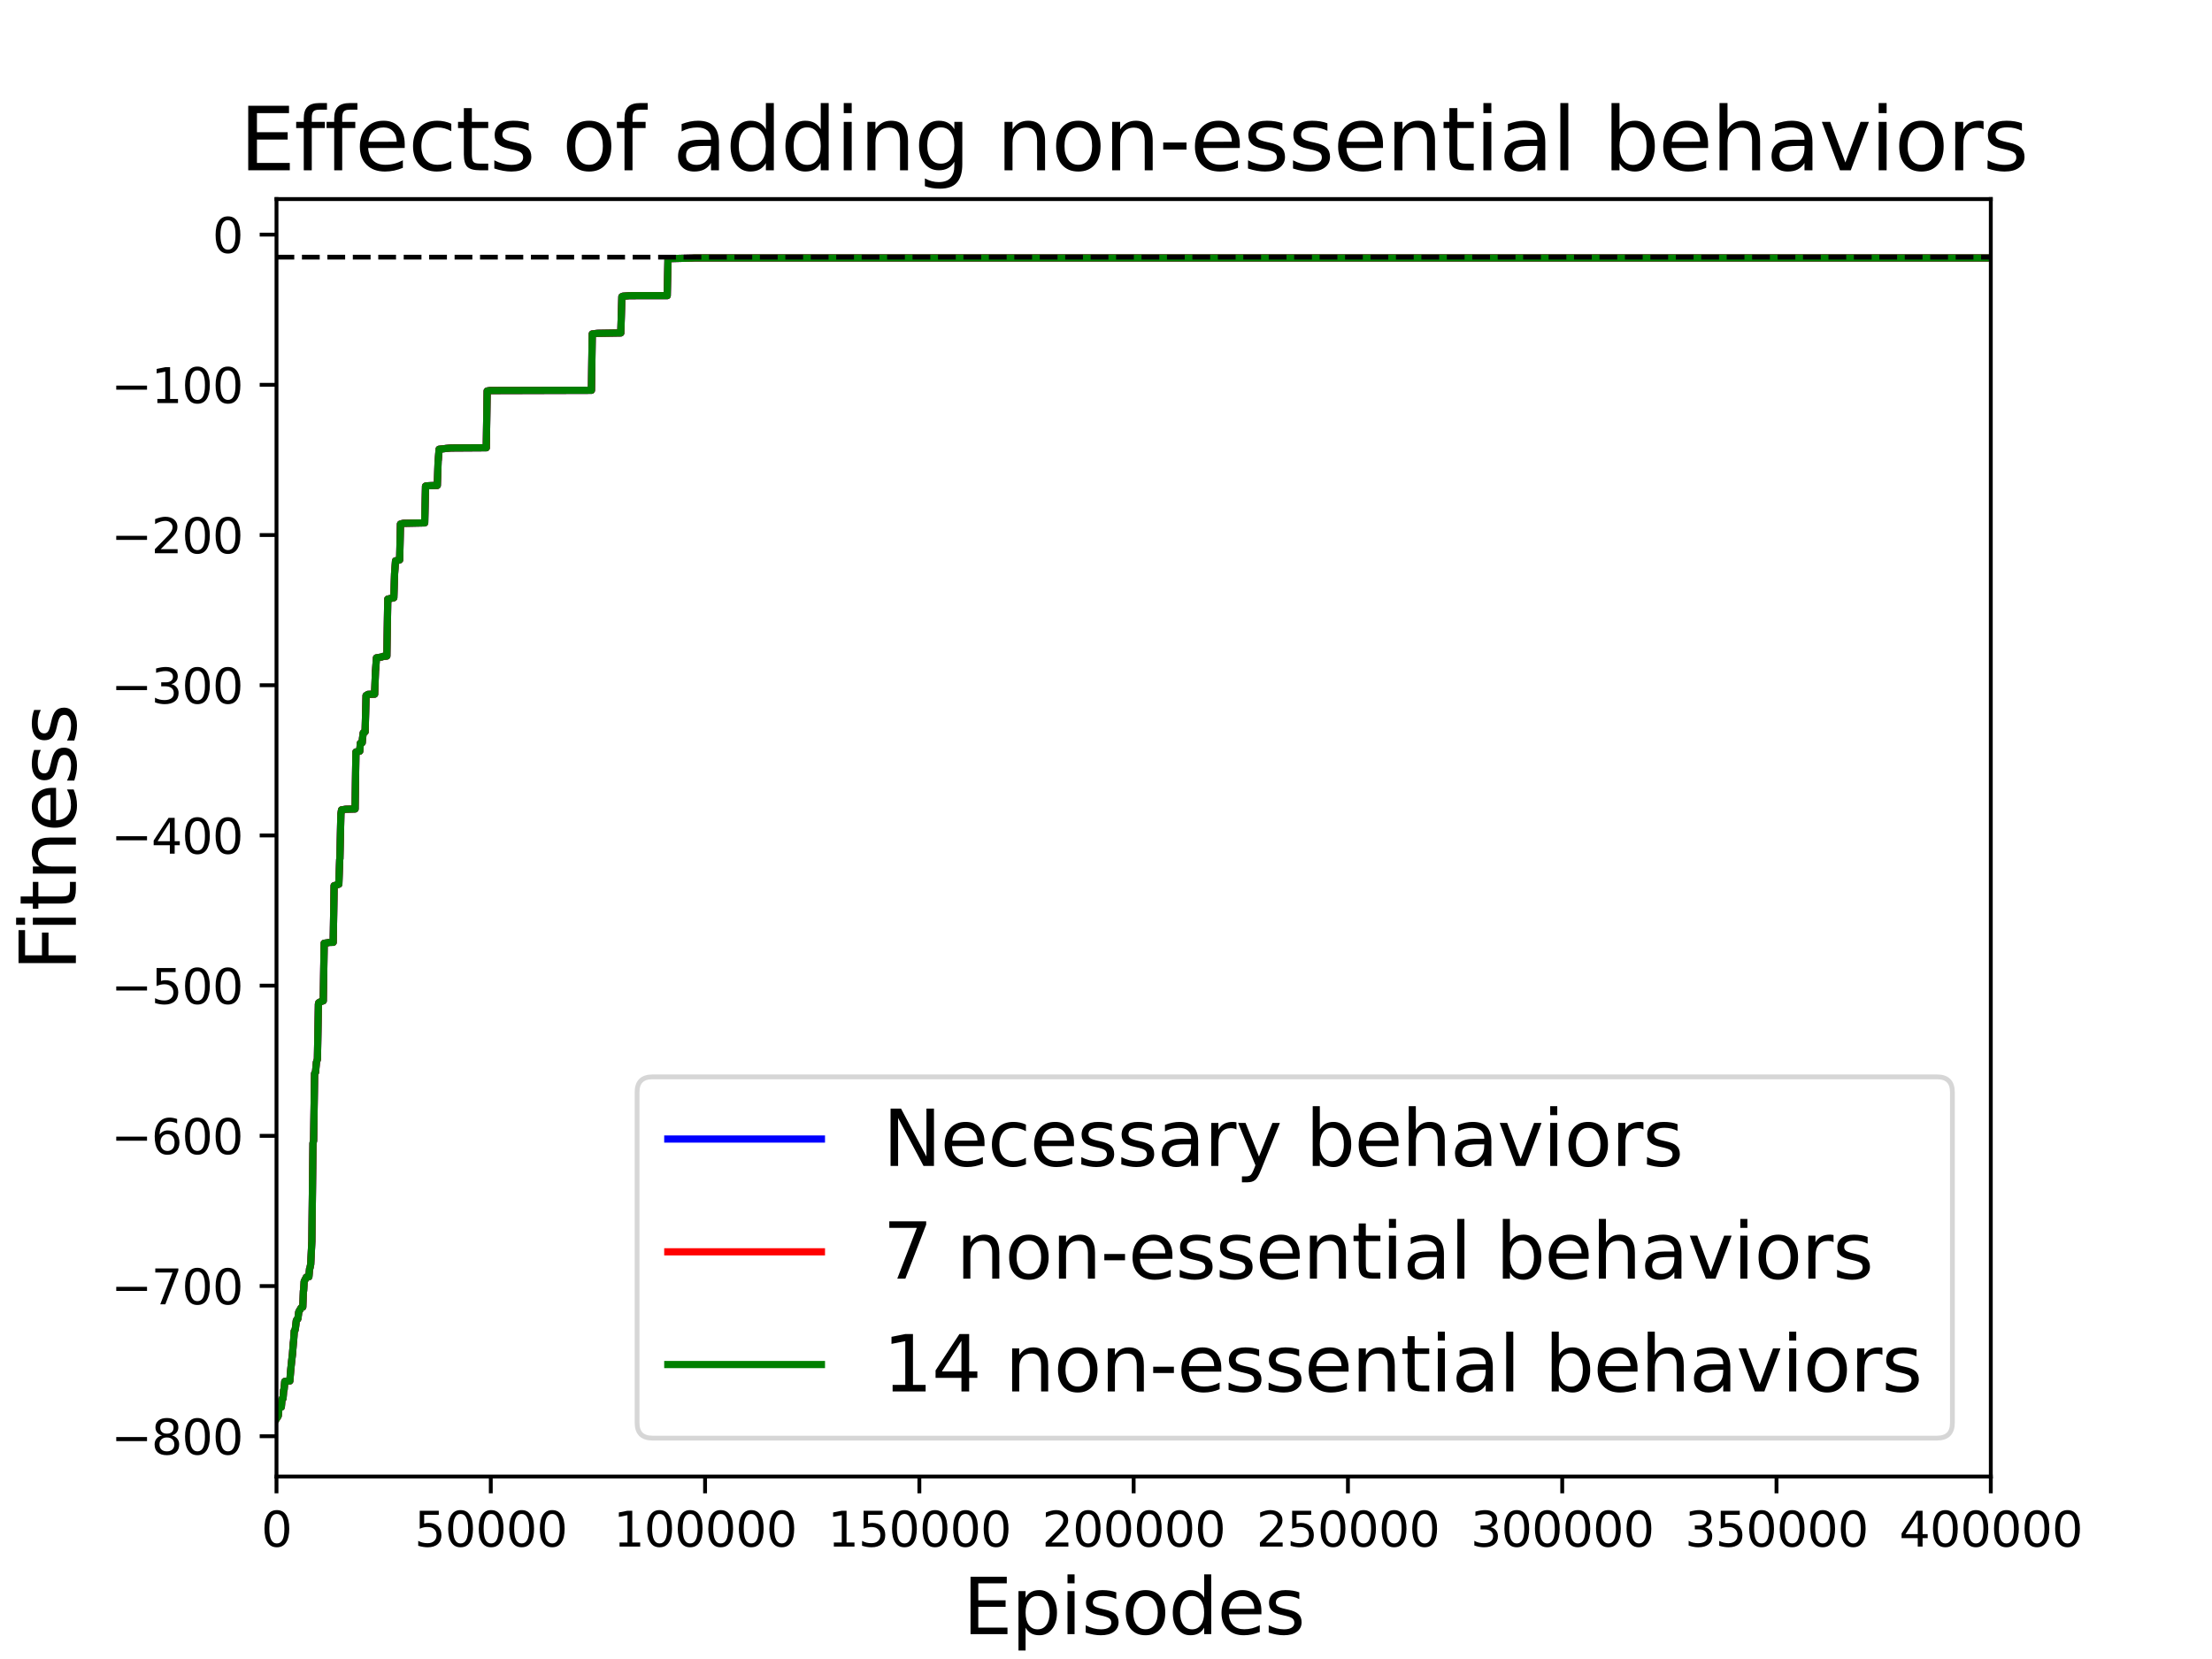 <?xml version="1.0" encoding="utf-8" standalone="no"?>
<!DOCTYPE svg PUBLIC "-//W3C//DTD SVG 1.1//EN"
  "http://www.w3.org/Graphics/SVG/1.1/DTD/svg11.dtd">
<svg xmlns:xlink="http://www.w3.org/1999/xlink" width="460.8pt" height="345.6pt" viewBox="0 0 460.8 345.6" xmlns="http://www.w3.org/2000/svg" version="1.1">
 <defs>
  <style type="text/css">*{stroke-linejoin: round; stroke-linecap: butt}</style>
 </defs>
 <g id="figure_1">
  <g id="patch_1">
   <path d="M 0 345.6 
L 460.8 345.6 
L 460.8 0 
L 0 0 
z
" style="fill: #ffffff"/>
  </g>
  <g id="axes_1">
   <g id="patch_2">
    <path d="M 57.6 307.584 
L 414.72 307.584 
L 414.72 41.472 
L 57.6 41.472 
z
" style="fill: #ffffff"/>
   </g>
   <g id="matplotlib.axis_1">
    <g id="xtick_1">
     <g id="line2d_1">
      <defs>
       <path id="m45c227c360" d="M 0 0 
L 0 3.5 
" style="stroke: #000000; stroke-width: 0.8"/>
      </defs>
      <g>
       <use xlink:href="#m45c227c360" x="57.6" y="307.584" style="stroke: #000000; stroke-width: 0.8"/>
      </g>
     </g>
     <g id="text_1">
      <!-- 0 -->
      <g transform="translate(54.419 322.182) scale(0.1 -0.1)">
       <defs>
        <path id="DejaVuSans-30" d="M 2034 4250 
Q 1547 4250 1301 3770 
Q 1056 3291 1056 2328 
Q 1056 1369 1301 889 
Q 1547 409 2034 409 
Q 2525 409 2770 889 
Q 3016 1369 3016 2328 
Q 3016 3291 2770 3770 
Q 2525 4250 2034 4250 
z
M 2034 4750 
Q 2819 4750 3233 4129 
Q 3647 3509 3647 2328 
Q 3647 1150 3233 529 
Q 2819 -91 2034 -91 
Q 1250 -91 836 529 
Q 422 1150 422 2328 
Q 422 3509 836 4129 
Q 1250 4750 2034 4750 
z
" transform="scale(0.016)"/>
       </defs>
       <use xlink:href="#DejaVuSans-30"/>
      </g>
     </g>
    </g>
    <g id="xtick_2">
     <g id="line2d_2">
      <g>
       <use xlink:href="#m45c227c360" x="102.24" y="307.584" style="stroke: #000000; stroke-width: 0.8"/>
      </g>
     </g>
     <g id="text_2">
      <!-- 50000 -->
      <g transform="translate(86.334 322.182) scale(0.1 -0.1)">
       <defs>
        <path id="DejaVuSans-35" d="M 691 4666 
L 3169 4666 
L 3169 4134 
L 1269 4134 
L 1269 2991 
Q 1406 3038 1543 3061 
Q 1681 3084 1819 3084 
Q 2600 3084 3056 2656 
Q 3513 2228 3513 1497 
Q 3513 744 3044 326 
Q 2575 -91 1722 -91 
Q 1428 -91 1123 -41 
Q 819 9 494 109 
L 494 744 
Q 775 591 1075 516 
Q 1375 441 1709 441 
Q 2250 441 2565 725 
Q 2881 1009 2881 1497 
Q 2881 1984 2565 2268 
Q 2250 2553 1709 2553 
Q 1456 2553 1204 2497 
Q 953 2441 691 2322 
L 691 4666 
z
" transform="scale(0.016)"/>
       </defs>
       <use xlink:href="#DejaVuSans-35"/>
       <use xlink:href="#DejaVuSans-30" x="63.623"/>
       <use xlink:href="#DejaVuSans-30" x="127.246"/>
       <use xlink:href="#DejaVuSans-30" x="190.869"/>
       <use xlink:href="#DejaVuSans-30" x="254.492"/>
      </g>
     </g>
    </g>
    <g id="xtick_3">
     <g id="line2d_3">
      <g>
       <use xlink:href="#m45c227c360" x="146.88" y="307.584" style="stroke: #000000; stroke-width: 0.8"/>
      </g>
     </g>
     <g id="text_3">
      <!-- 100000 -->
      <g transform="translate(127.793 322.182) scale(0.1 -0.1)">
       <defs>
        <path id="DejaVuSans-31" d="M 794 531 
L 1825 531 
L 1825 4091 
L 703 3866 
L 703 4441 
L 1819 4666 
L 2450 4666 
L 2450 531 
L 3481 531 
L 3481 0 
L 794 0 
L 794 531 
z
" transform="scale(0.016)"/>
       </defs>
       <use xlink:href="#DejaVuSans-31"/>
       <use xlink:href="#DejaVuSans-30" x="63.623"/>
       <use xlink:href="#DejaVuSans-30" x="127.246"/>
       <use xlink:href="#DejaVuSans-30" x="190.869"/>
       <use xlink:href="#DejaVuSans-30" x="254.492"/>
       <use xlink:href="#DejaVuSans-30" x="318.115"/>
      </g>
     </g>
    </g>
    <g id="xtick_4">
     <g id="line2d_4">
      <g>
       <use xlink:href="#m45c227c360" x="191.52" y="307.584" style="stroke: #000000; stroke-width: 0.8"/>
      </g>
     </g>
     <g id="text_4">
      <!-- 150000 -->
      <g transform="translate(172.433 322.182) scale(0.1 -0.1)">
       <use xlink:href="#DejaVuSans-31"/>
       <use xlink:href="#DejaVuSans-35" x="63.623"/>
       <use xlink:href="#DejaVuSans-30" x="127.246"/>
       <use xlink:href="#DejaVuSans-30" x="190.869"/>
       <use xlink:href="#DejaVuSans-30" x="254.492"/>
       <use xlink:href="#DejaVuSans-30" x="318.115"/>
      </g>
     </g>
    </g>
    <g id="xtick_5">
     <g id="line2d_5">
      <g>
       <use xlink:href="#m45c227c360" x="236.16" y="307.584" style="stroke: #000000; stroke-width: 0.8"/>
      </g>
     </g>
     <g id="text_5">
      <!-- 200000 -->
      <g transform="translate(217.072 322.182) scale(0.1 -0.1)">
       <defs>
        <path id="DejaVuSans-32" d="M 1228 531 
L 3431 531 
L 3431 0 
L 469 0 
L 469 531 
Q 828 903 1448 1529 
Q 2069 2156 2228 2338 
Q 2531 2678 2651 2914 
Q 2772 3150 2772 3378 
Q 2772 3750 2511 3984 
Q 2250 4219 1831 4219 
Q 1534 4219 1204 4116 
Q 875 4013 500 3803 
L 500 4441 
Q 881 4594 1212 4672 
Q 1544 4750 1819 4750 
Q 2544 4750 2975 4387 
Q 3406 4025 3406 3419 
Q 3406 3131 3298 2873 
Q 3191 2616 2906 2266 
Q 2828 2175 2409 1742 
Q 1991 1309 1228 531 
z
" transform="scale(0.016)"/>
       </defs>
       <use xlink:href="#DejaVuSans-32"/>
       <use xlink:href="#DejaVuSans-30" x="63.623"/>
       <use xlink:href="#DejaVuSans-30" x="127.246"/>
       <use xlink:href="#DejaVuSans-30" x="190.869"/>
       <use xlink:href="#DejaVuSans-30" x="254.492"/>
       <use xlink:href="#DejaVuSans-30" x="318.115"/>
      </g>
     </g>
    </g>
    <g id="xtick_6">
     <g id="line2d_6">
      <g>
       <use xlink:href="#m45c227c360" x="280.8" y="307.584" style="stroke: #000000; stroke-width: 0.8"/>
      </g>
     </g>
     <g id="text_6">
      <!-- 250000 -->
      <g transform="translate(261.712 322.182) scale(0.1 -0.1)">
       <use xlink:href="#DejaVuSans-32"/>
       <use xlink:href="#DejaVuSans-35" x="63.623"/>
       <use xlink:href="#DejaVuSans-30" x="127.246"/>
       <use xlink:href="#DejaVuSans-30" x="190.869"/>
       <use xlink:href="#DejaVuSans-30" x="254.492"/>
       <use xlink:href="#DejaVuSans-30" x="318.115"/>
      </g>
     </g>
    </g>
    <g id="xtick_7">
     <g id="line2d_7">
      <g>
       <use xlink:href="#m45c227c360" x="325.44" y="307.584" style="stroke: #000000; stroke-width: 0.8"/>
      </g>
     </g>
     <g id="text_7">
      <!-- 300000 -->
      <g transform="translate(306.353 322.182) scale(0.1 -0.1)">
       <defs>
        <path id="DejaVuSans-33" d="M 2597 2516 
Q 3050 2419 3304 2112 
Q 3559 1806 3559 1356 
Q 3559 666 3084 287 
Q 2609 -91 1734 -91 
Q 1441 -91 1130 -33 
Q 819 25 488 141 
L 488 750 
Q 750 597 1062 519 
Q 1375 441 1716 441 
Q 2309 441 2620 675 
Q 2931 909 2931 1356 
Q 2931 1769 2642 2001 
Q 2353 2234 1838 2234 
L 1294 2234 
L 1294 2753 
L 1863 2753 
Q 2328 2753 2575 2939 
Q 2822 3125 2822 3475 
Q 2822 3834 2567 4026 
Q 2313 4219 1838 4219 
Q 1578 4219 1281 4162 
Q 984 4106 628 3988 
L 628 4550 
Q 988 4650 1302 4700 
Q 1616 4750 1894 4750 
Q 2613 4750 3031 4423 
Q 3450 4097 3450 3541 
Q 3450 3153 3228 2886 
Q 3006 2619 2597 2516 
z
" transform="scale(0.016)"/>
       </defs>
       <use xlink:href="#DejaVuSans-33"/>
       <use xlink:href="#DejaVuSans-30" x="63.623"/>
       <use xlink:href="#DejaVuSans-30" x="127.246"/>
       <use xlink:href="#DejaVuSans-30" x="190.869"/>
       <use xlink:href="#DejaVuSans-30" x="254.492"/>
       <use xlink:href="#DejaVuSans-30" x="318.115"/>
      </g>
     </g>
    </g>
    <g id="xtick_8">
     <g id="line2d_8">
      <g>
       <use xlink:href="#m45c227c360" x="370.08" y="307.584" style="stroke: #000000; stroke-width: 0.8"/>
      </g>
     </g>
     <g id="text_8">
      <!-- 350000 -->
      <g transform="translate(350.993 322.182) scale(0.1 -0.1)">
       <use xlink:href="#DejaVuSans-33"/>
       <use xlink:href="#DejaVuSans-35" x="63.623"/>
       <use xlink:href="#DejaVuSans-30" x="127.246"/>
       <use xlink:href="#DejaVuSans-30" x="190.869"/>
       <use xlink:href="#DejaVuSans-30" x="254.492"/>
       <use xlink:href="#DejaVuSans-30" x="318.115"/>
      </g>
     </g>
    </g>
    <g id="xtick_9">
     <g id="line2d_9">
      <g>
       <use xlink:href="#m45c227c360" x="414.72" y="307.584" style="stroke: #000000; stroke-width: 0.8"/>
      </g>
     </g>
     <g id="text_9">
      <!-- 400000 -->
      <g transform="translate(395.632 322.182) scale(0.1 -0.1)">
       <defs>
        <path id="DejaVuSans-34" d="M 2419 4116 
L 825 1625 
L 2419 1625 
L 2419 4116 
z
M 2253 4666 
L 3047 4666 
L 3047 1625 
L 3713 1625 
L 3713 1100 
L 3047 1100 
L 3047 0 
L 2419 0 
L 2419 1100 
L 313 1100 
L 313 1709 
L 2253 4666 
z
" transform="scale(0.016)"/>
       </defs>
       <use xlink:href="#DejaVuSans-34"/>
       <use xlink:href="#DejaVuSans-30" x="63.623"/>
       <use xlink:href="#DejaVuSans-30" x="127.246"/>
       <use xlink:href="#DejaVuSans-30" x="190.869"/>
       <use xlink:href="#DejaVuSans-30" x="254.492"/>
       <use xlink:href="#DejaVuSans-30" x="318.115"/>
      </g>
     </g>
    </g>
    <g id="text_10">
     <!-- Episodes -->
     <g transform="translate(200.572 340.42) scale(0.16 -0.16)">
      <defs>
       <path id="DejaVuSans-45" d="M 628 4666 
L 3578 4666 
L 3578 4134 
L 1259 4134 
L 1259 2753 
L 3481 2753 
L 3481 2222 
L 1259 2222 
L 1259 531 
L 3634 531 
L 3634 0 
L 628 0 
L 628 4666 
z
" transform="scale(0.016)"/>
       <path id="DejaVuSans-70" d="M 1159 525 
L 1159 -1331 
L 581 -1331 
L 581 3500 
L 1159 3500 
L 1159 2969 
Q 1341 3281 1617 3432 
Q 1894 3584 2278 3584 
Q 2916 3584 3314 3078 
Q 3713 2572 3713 1747 
Q 3713 922 3314 415 
Q 2916 -91 2278 -91 
Q 1894 -91 1617 61 
Q 1341 213 1159 525 
z
M 3116 1747 
Q 3116 2381 2855 2742 
Q 2594 3103 2138 3103 
Q 1681 3103 1420 2742 
Q 1159 2381 1159 1747 
Q 1159 1113 1420 752 
Q 1681 391 2138 391 
Q 2594 391 2855 752 
Q 3116 1113 3116 1747 
z
" transform="scale(0.016)"/>
       <path id="DejaVuSans-69" d="M 603 3500 
L 1178 3500 
L 1178 0 
L 603 0 
L 603 3500 
z
M 603 4863 
L 1178 4863 
L 1178 4134 
L 603 4134 
L 603 4863 
z
" transform="scale(0.016)"/>
       <path id="DejaVuSans-73" d="M 2834 3397 
L 2834 2853 
Q 2591 2978 2328 3040 
Q 2066 3103 1784 3103 
Q 1356 3103 1142 2972 
Q 928 2841 928 2578 
Q 928 2378 1081 2264 
Q 1234 2150 1697 2047 
L 1894 2003 
Q 2506 1872 2764 1633 
Q 3022 1394 3022 966 
Q 3022 478 2636 193 
Q 2250 -91 1575 -91 
Q 1294 -91 989 -36 
Q 684 19 347 128 
L 347 722 
Q 666 556 975 473 
Q 1284 391 1588 391 
Q 1994 391 2212 530 
Q 2431 669 2431 922 
Q 2431 1156 2273 1281 
Q 2116 1406 1581 1522 
L 1381 1569 
Q 847 1681 609 1914 
Q 372 2147 372 2553 
Q 372 3047 722 3315 
Q 1072 3584 1716 3584 
Q 2034 3584 2315 3537 
Q 2597 3491 2834 3397 
z
" transform="scale(0.016)"/>
       <path id="DejaVuSans-6f" d="M 1959 3097 
Q 1497 3097 1228 2736 
Q 959 2375 959 1747 
Q 959 1119 1226 758 
Q 1494 397 1959 397 
Q 2419 397 2687 759 
Q 2956 1122 2956 1747 
Q 2956 2369 2687 2733 
Q 2419 3097 1959 3097 
z
M 1959 3584 
Q 2709 3584 3137 3096 
Q 3566 2609 3566 1747 
Q 3566 888 3137 398 
Q 2709 -91 1959 -91 
Q 1206 -91 779 398 
Q 353 888 353 1747 
Q 353 2609 779 3096 
Q 1206 3584 1959 3584 
z
" transform="scale(0.016)"/>
       <path id="DejaVuSans-64" d="M 2906 2969 
L 2906 4863 
L 3481 4863 
L 3481 0 
L 2906 0 
L 2906 525 
Q 2725 213 2448 61 
Q 2172 -91 1784 -91 
Q 1150 -91 751 415 
Q 353 922 353 1747 
Q 353 2572 751 3078 
Q 1150 3584 1784 3584 
Q 2172 3584 2448 3432 
Q 2725 3281 2906 2969 
z
M 947 1747 
Q 947 1113 1208 752 
Q 1469 391 1925 391 
Q 2381 391 2643 752 
Q 2906 1113 2906 1747 
Q 2906 2381 2643 2742 
Q 2381 3103 1925 3103 
Q 1469 3103 1208 2742 
Q 947 2381 947 1747 
z
" transform="scale(0.016)"/>
       <path id="DejaVuSans-65" d="M 3597 1894 
L 3597 1613 
L 953 1613 
Q 991 1019 1311 708 
Q 1631 397 2203 397 
Q 2534 397 2845 478 
Q 3156 559 3463 722 
L 3463 178 
Q 3153 47 2828 -22 
Q 2503 -91 2169 -91 
Q 1331 -91 842 396 
Q 353 884 353 1716 
Q 353 2575 817 3079 
Q 1281 3584 2069 3584 
Q 2775 3584 3186 3129 
Q 3597 2675 3597 1894 
z
M 3022 2063 
Q 3016 2534 2758 2815 
Q 2500 3097 2075 3097 
Q 1594 3097 1305 2825 
Q 1016 2553 972 2059 
L 3022 2063 
z
" transform="scale(0.016)"/>
      </defs>
      <use xlink:href="#DejaVuSans-45"/>
      <use xlink:href="#DejaVuSans-70" x="63.184"/>
      <use xlink:href="#DejaVuSans-69" x="126.66"/>
      <use xlink:href="#DejaVuSans-73" x="154.443"/>
      <use xlink:href="#DejaVuSans-6f" x="206.543"/>
      <use xlink:href="#DejaVuSans-64" x="267.725"/>
      <use xlink:href="#DejaVuSans-65" x="331.201"/>
      <use xlink:href="#DejaVuSans-73" x="392.725"/>
     </g>
    </g>
   </g>
   <g id="matplotlib.axis_2">
    <g id="ytick_1">
     <g id="line2d_10">
      <defs>
       <path id="m38a35b5518" d="M 0 0 
L -3.5 0 
" style="stroke: #000000; stroke-width: 0.8"/>
      </defs>
      <g>
       <use xlink:href="#m38a35b5518" x="57.6" y="299.198" style="stroke: #000000; stroke-width: 0.8"/>
      </g>
     </g>
     <g id="text_11">
      <!-- −800 -->
      <g transform="translate(23.133 302.997) scale(0.1 -0.1)">
       <defs>
        <path id="DejaVuSans-2212" d="M 678 2272 
L 4684 2272 
L 4684 1741 
L 678 1741 
L 678 2272 
z
" transform="scale(0.016)"/>
        <path id="DejaVuSans-38" d="M 2034 2216 
Q 1584 2216 1326 1975 
Q 1069 1734 1069 1313 
Q 1069 891 1326 650 
Q 1584 409 2034 409 
Q 2484 409 2743 651 
Q 3003 894 3003 1313 
Q 3003 1734 2745 1975 
Q 2488 2216 2034 2216 
z
M 1403 2484 
Q 997 2584 770 2862 
Q 544 3141 544 3541 
Q 544 4100 942 4425 
Q 1341 4750 2034 4750 
Q 2731 4750 3128 4425 
Q 3525 4100 3525 3541 
Q 3525 3141 3298 2862 
Q 3072 2584 2669 2484 
Q 3125 2378 3379 2068 
Q 3634 1759 3634 1313 
Q 3634 634 3220 271 
Q 2806 -91 2034 -91 
Q 1263 -91 848 271 
Q 434 634 434 1313 
Q 434 1759 690 2068 
Q 947 2378 1403 2484 
z
M 1172 3481 
Q 1172 3119 1398 2916 
Q 1625 2713 2034 2713 
Q 2441 2713 2670 2916 
Q 2900 3119 2900 3481 
Q 2900 3844 2670 4047 
Q 2441 4250 2034 4250 
Q 1625 4250 1398 4047 
Q 1172 3844 1172 3481 
z
" transform="scale(0.016)"/>
       </defs>
       <use xlink:href="#DejaVuSans-2212"/>
       <use xlink:href="#DejaVuSans-38" x="83.789"/>
       <use xlink:href="#DejaVuSans-30" x="147.412"/>
       <use xlink:href="#DejaVuSans-30" x="211.035"/>
      </g>
     </g>
    </g>
    <g id="ytick_2">
     <g id="line2d_11">
      <g>
       <use xlink:href="#m38a35b5518" x="57.6" y="267.908" style="stroke: #000000; stroke-width: 0.8"/>
      </g>
     </g>
     <g id="text_12">
      <!-- −700 -->
      <g transform="translate(23.133 271.707) scale(0.1 -0.1)">
       <defs>
        <path id="DejaVuSans-37" d="M 525 4666 
L 3525 4666 
L 3525 4397 
L 1831 0 
L 1172 0 
L 2766 4134 
L 525 4134 
L 525 4666 
z
" transform="scale(0.016)"/>
       </defs>
       <use xlink:href="#DejaVuSans-2212"/>
       <use xlink:href="#DejaVuSans-37" x="83.789"/>
       <use xlink:href="#DejaVuSans-30" x="147.412"/>
       <use xlink:href="#DejaVuSans-30" x="211.035"/>
      </g>
     </g>
    </g>
    <g id="ytick_3">
     <g id="line2d_12">
      <g>
       <use xlink:href="#m38a35b5518" x="57.6" y="236.617" style="stroke: #000000; stroke-width: 0.8"/>
      </g>
     </g>
     <g id="text_13">
      <!-- −600 -->
      <g transform="translate(23.133 240.416) scale(0.1 -0.1)">
       <defs>
        <path id="DejaVuSans-36" d="M 2113 2584 
Q 1688 2584 1439 2293 
Q 1191 2003 1191 1497 
Q 1191 994 1439 701 
Q 1688 409 2113 409 
Q 2538 409 2786 701 
Q 3034 994 3034 1497 
Q 3034 2003 2786 2293 
Q 2538 2584 2113 2584 
z
M 3366 4563 
L 3366 3988 
Q 3128 4100 2886 4159 
Q 2644 4219 2406 4219 
Q 1781 4219 1451 3797 
Q 1122 3375 1075 2522 
Q 1259 2794 1537 2939 
Q 1816 3084 2150 3084 
Q 2853 3084 3261 2657 
Q 3669 2231 3669 1497 
Q 3669 778 3244 343 
Q 2819 -91 2113 -91 
Q 1303 -91 875 529 
Q 447 1150 447 2328 
Q 447 3434 972 4092 
Q 1497 4750 2381 4750 
Q 2619 4750 2861 4703 
Q 3103 4656 3366 4563 
z
" transform="scale(0.016)"/>
       </defs>
       <use xlink:href="#DejaVuSans-2212"/>
       <use xlink:href="#DejaVuSans-36" x="83.789"/>
       <use xlink:href="#DejaVuSans-30" x="147.412"/>
       <use xlink:href="#DejaVuSans-30" x="211.035"/>
      </g>
     </g>
    </g>
    <g id="ytick_4">
     <g id="line2d_13">
      <g>
       <use xlink:href="#m38a35b5518" x="57.6" y="205.327" style="stroke: #000000; stroke-width: 0.8"/>
      </g>
     </g>
     <g id="text_14">
      <!-- −500 -->
      <g transform="translate(23.133 209.126) scale(0.1 -0.1)">
       <use xlink:href="#DejaVuSans-2212"/>
       <use xlink:href="#DejaVuSans-35" x="83.789"/>
       <use xlink:href="#DejaVuSans-30" x="147.412"/>
       <use xlink:href="#DejaVuSans-30" x="211.035"/>
      </g>
     </g>
    </g>
    <g id="ytick_5">
     <g id="line2d_14">
      <g>
       <use xlink:href="#m38a35b5518" x="57.6" y="174.036" style="stroke: #000000; stroke-width: 0.8"/>
      </g>
     </g>
     <g id="text_15">
      <!-- −400 -->
      <g transform="translate(23.133 177.835) scale(0.1 -0.1)">
       <use xlink:href="#DejaVuSans-2212"/>
       <use xlink:href="#DejaVuSans-34" x="83.789"/>
       <use xlink:href="#DejaVuSans-30" x="147.412"/>
       <use xlink:href="#DejaVuSans-30" x="211.035"/>
      </g>
     </g>
    </g>
    <g id="ytick_6">
     <g id="line2d_15">
      <g>
       <use xlink:href="#m38a35b5518" x="57.6" y="142.746" style="stroke: #000000; stroke-width: 0.8"/>
      </g>
     </g>
     <g id="text_16">
      <!-- −300 -->
      <g transform="translate(23.133 146.545) scale(0.1 -0.1)">
       <use xlink:href="#DejaVuSans-2212"/>
       <use xlink:href="#DejaVuSans-33" x="83.789"/>
       <use xlink:href="#DejaVuSans-30" x="147.412"/>
       <use xlink:href="#DejaVuSans-30" x="211.035"/>
      </g>
     </g>
    </g>
    <g id="ytick_7">
     <g id="line2d_16">
      <g>
       <use xlink:href="#m38a35b5518" x="57.6" y="111.455" style="stroke: #000000; stroke-width: 0.8"/>
      </g>
     </g>
     <g id="text_17">
      <!-- −200 -->
      <g transform="translate(23.133 115.255) scale(0.1 -0.1)">
       <use xlink:href="#DejaVuSans-2212"/>
       <use xlink:href="#DejaVuSans-32" x="83.789"/>
       <use xlink:href="#DejaVuSans-30" x="147.412"/>
       <use xlink:href="#DejaVuSans-30" x="211.035"/>
      </g>
     </g>
    </g>
    <g id="ytick_8">
     <g id="line2d_17">
      <g>
       <use xlink:href="#m38a35b5518" x="57.6" y="80.165" style="stroke: #000000; stroke-width: 0.8"/>
      </g>
     </g>
     <g id="text_18">
      <!-- −100 -->
      <g transform="translate(23.133 83.964) scale(0.1 -0.1)">
       <use xlink:href="#DejaVuSans-2212"/>
       <use xlink:href="#DejaVuSans-31" x="83.789"/>
       <use xlink:href="#DejaVuSans-30" x="147.412"/>
       <use xlink:href="#DejaVuSans-30" x="211.035"/>
      </g>
     </g>
    </g>
    <g id="ytick_9">
     <g id="line2d_18">
      <g>
       <use xlink:href="#m38a35b5518" x="57.6" y="48.874" style="stroke: #000000; stroke-width: 0.8"/>
      </g>
     </g>
     <g id="text_19">
      <!-- 0 -->
      <g transform="translate(44.237 52.674) scale(0.1 -0.1)">
       <use xlink:href="#DejaVuSans-30"/>
      </g>
     </g>
    </g>
    <g id="text_20">
     <!-- Fitness -->
     <g transform="translate(15.805 202.236) rotate(-90) scale(0.16 -0.16)">
      <defs>
       <path id="DejaVuSans-46" d="M 628 4666 
L 3309 4666 
L 3309 4134 
L 1259 4134 
L 1259 2759 
L 3109 2759 
L 3109 2228 
L 1259 2228 
L 1259 0 
L 628 0 
L 628 4666 
z
" transform="scale(0.016)"/>
       <path id="DejaVuSans-74" d="M 1172 4494 
L 1172 3500 
L 2356 3500 
L 2356 3053 
L 1172 3053 
L 1172 1153 
Q 1172 725 1289 603 
Q 1406 481 1766 481 
L 2356 481 
L 2356 0 
L 1766 0 
Q 1100 0 847 248 
Q 594 497 594 1153 
L 594 3053 
L 172 3053 
L 172 3500 
L 594 3500 
L 594 4494 
L 1172 4494 
z
" transform="scale(0.016)"/>
       <path id="DejaVuSans-6e" d="M 3513 2113 
L 3513 0 
L 2938 0 
L 2938 2094 
Q 2938 2591 2744 2837 
Q 2550 3084 2163 3084 
Q 1697 3084 1428 2787 
Q 1159 2491 1159 1978 
L 1159 0 
L 581 0 
L 581 3500 
L 1159 3500 
L 1159 2956 
Q 1366 3272 1645 3428 
Q 1925 3584 2291 3584 
Q 2894 3584 3203 3211 
Q 3513 2838 3513 2113 
z
" transform="scale(0.016)"/>
      </defs>
      <use xlink:href="#DejaVuSans-46"/>
      <use xlink:href="#DejaVuSans-69" x="50.27"/>
      <use xlink:href="#DejaVuSans-74" x="78.053"/>
      <use xlink:href="#DejaVuSans-6e" x="117.262"/>
      <use xlink:href="#DejaVuSans-65" x="180.641"/>
      <use xlink:href="#DejaVuSans-73" x="242.164"/>
      <use xlink:href="#DejaVuSans-73" x="294.264"/>
     </g>
    </g>
   </g>
   <g id="line2d_19">
    <path d="M 57.627 295.488 
L 57.929 295.012 
L 57.969 294.902 
L 58.123 293.204 
L 58.604 293.111 
L 58.746 291.433 
L 58.96 291.327 
L 59.091 289.585 
L 59.18 289.485 
L 59.321 287.783 
L 60.38 287.673 
L 60.543 285.601 
L 60.747 283.599 
L 60.927 282.081 
L 61.114 279.698 
L 61.161 279.385 
L 61.304 277.285 
L 61.435 277.174 
L 61.549 276.632 
L 61.728 275.083 
L 61.863 274.867 
L 61.999 274.812 
L 62.061 274.703 
L 62.237 273.278 
L 62.518 272.806 
L 62.749 272.413 
L 62.945 272.278 
L 63.071 272.276 
L 63.205 268.912 
L 63.243 268.908 
L 63.364 266.941 
L 63.822 266.054 
L 64.342 265.981 
L 64.492 264.287 
L 64.57 264.144 
L 64.725 263.363 
L 64.964 258.57 
L 65.199 238.164 
L 65.324 237.632 
L 65.333 237.486 
L 65.538 223.626 
L 65.728 223.374 
L 65.913 221.292 
L 66.126 220.637 
L 66.333 209.199 
L 66.391 208.915 
L 66.525 208.807 
L 66.756 208.697 
L 66.95 208.601 
L 67.342 208.488 
L 67.532 196.5 
L 68.334 196.389 
L 68.549 196.318 
L 69.414 196.3 
L 69.604 184.507 
L 70.009 184.396 
L 70.584 184.192 
L 70.767 179.02 
L 70.802 178.922 
L 71.012 169.568 
L 71.154 168.711 
L 72.011 168.577 
L 73.969 168.523 
L 74.146 156.65 
L 74.943 156.478 
L 75.065 154.824 
L 75.45 154.714 
L 75.512 153.875 
L 75.67 152.673 
L 75.828 152.534 
L 76.061 152.448 
L 76.258 144.903 
L 76.647 144.655 
L 78.042 144.604 
L 78.221 139.677 
L 78.244 139.576 
L 78.423 137.043 
L 78.922 136.962 
L 79.561 136.852 
L 79.778 136.738 
L 80.023 136.73 
L 80.587 136.66 
L 80.778 124.807 
L 82.037 124.522 
L 82.204 119.42 
L 82.214 119.297 
L 82.398 116.827 
L 82.815 116.769 
L 83.256 116.627 
L 83.423 109.174 
L 83.82 109.063 
L 84.083 109.014 
L 88.472 108.929 
L 88.648 101.275 
L 88.774 101.228 
L 89.443 101.177 
L 91.098 101.119 
L 91.27 95.967 
L 91.299 95.835 
L 91.477 93.586 
L 92.475 93.475 
L 92.96 93.41 
L 93.961 93.325 
L 101.303 93.277 
L 101.483 81.454 
L 102.112 81.358 
L 123.207 81.301 
L 123.374 69.575 
L 124.214 69.464 
L 124.576 69.436 
L 129.323 69.356 
L 129.548 61.797 
L 129.735 61.706 
L 131.165 61.595 
L 131.798 61.593 
L 138.994 61.591 
L 139.155 53.878 
L 144.081 53.767 
L 144.594 53.741 
L 414.72 53.738 
L 414.72 53.738 
" clip-path="url(#p93be7e1fdb)" style="fill: none; stroke: #0000ff; stroke-width: 1.5; stroke-linecap: square"/>
   </g>
   <g id="line2d_20">
    <path d="M 57.627 295.488 
L 57.929 295.012 
L 57.969 294.902 
L 58.123 293.204 
L 58.604 293.111 
L 58.746 291.433 
L 58.96 291.327 
L 59.091 289.585 
L 59.18 289.485 
L 59.321 287.783 
L 60.38 287.673 
L 60.543 285.601 
L 60.747 283.599 
L 60.927 282.081 
L 61.114 279.698 
L 61.161 279.385 
L 61.304 277.285 
L 61.435 277.174 
L 61.549 276.632 
L 61.728 275.083 
L 61.863 274.867 
L 61.999 274.812 
L 62.061 274.703 
L 62.237 273.278 
L 62.518 272.806 
L 62.749 272.413 
L 62.945 272.278 
L 63.071 272.276 
L 63.205 268.912 
L 63.243 268.908 
L 63.364 266.941 
L 63.822 266.054 
L 64.342 265.981 
L 64.492 264.287 
L 64.57 264.144 
L 64.725 263.363 
L 64.964 258.57 
L 65.199 238.164 
L 65.324 237.632 
L 65.333 237.486 
L 65.538 223.626 
L 65.728 223.374 
L 65.913 221.292 
L 66.126 220.637 
L 66.333 209.199 
L 66.391 208.915 
L 66.525 208.807 
L 66.756 208.697 
L 66.95 208.601 
L 67.342 208.488 
L 67.532 196.5 
L 68.334 196.389 
L 68.549 196.318 
L 69.414 196.3 
L 69.604 184.507 
L 70.009 184.396 
L 70.584 184.192 
L 70.767 179.02 
L 70.802 178.922 
L 71.012 169.568 
L 71.154 168.711 
L 72.011 168.577 
L 73.969 168.523 
L 74.146 156.65 
L 74.943 156.478 
L 75.065 154.824 
L 75.45 154.714 
L 75.512 153.875 
L 75.67 152.673 
L 75.828 152.534 
L 76.061 152.448 
L 76.258 144.903 
L 76.647 144.655 
L 78.042 144.604 
L 78.221 139.677 
L 78.244 139.576 
L 78.423 137.043 
L 78.922 136.962 
L 79.561 136.852 
L 79.778 136.738 
L 80.023 136.73 
L 80.587 136.66 
L 80.778 124.807 
L 82.037 124.522 
L 82.204 119.42 
L 82.214 119.297 
L 82.398 116.827 
L 82.815 116.769 
L 83.256 116.627 
L 83.423 109.174 
L 83.82 109.063 
L 84.083 109.014 
L 88.472 108.929 
L 88.648 101.275 
L 88.774 101.228 
L 89.443 101.177 
L 91.098 101.119 
L 91.27 95.967 
L 91.299 95.835 
L 91.477 93.586 
L 92.475 93.475 
L 92.96 93.41 
L 93.961 93.325 
L 101.303 93.277 
L 101.483 81.454 
L 102.112 81.358 
L 123.207 81.301 
L 123.374 69.575 
L 124.214 69.464 
L 124.576 69.436 
L 129.323 69.356 
L 129.548 61.797 
L 129.735 61.706 
L 131.165 61.595 
L 131.798 61.593 
L 138.994 61.591 
L 139.155 53.878 
L 144.081 53.767 
L 144.594 53.741 
L 414.72 53.738 
L 414.72 53.738 
" clip-path="url(#p93be7e1fdb)" style="fill: none; stroke: #ff0000; stroke-width: 1.5; stroke-linecap: square"/>
   </g>
   <g id="line2d_21">
    <path d="M 57.627 295.488 
L 57.929 295.012 
L 57.969 294.902 
L 58.123 293.204 
L 58.604 293.111 
L 58.746 291.433 
L 58.96 291.327 
L 59.091 289.585 
L 59.18 289.485 
L 59.321 287.783 
L 60.38 287.673 
L 60.543 285.601 
L 60.747 283.599 
L 60.927 282.081 
L 61.114 279.698 
L 61.161 279.385 
L 61.304 277.285 
L 61.435 277.174 
L 61.549 276.632 
L 61.728 275.083 
L 61.863 274.867 
L 61.999 274.812 
L 62.061 274.703 
L 62.237 273.278 
L 62.518 272.806 
L 62.749 272.413 
L 62.945 272.278 
L 63.071 272.276 
L 63.205 268.912 
L 63.243 268.908 
L 63.364 266.941 
L 63.822 266.054 
L 64.342 265.981 
L 64.492 264.287 
L 64.57 264.144 
L 64.725 263.363 
L 64.964 258.57 
L 65.199 238.164 
L 65.324 237.632 
L 65.333 237.486 
L 65.538 223.626 
L 65.728 223.374 
L 65.913 221.292 
L 66.126 220.637 
L 66.333 209.199 
L 66.391 208.915 
L 66.525 208.807 
L 66.756 208.697 
L 66.95 208.601 
L 67.342 208.488 
L 67.532 196.5 
L 68.334 196.389 
L 68.549 196.318 
L 69.414 196.3 
L 69.604 184.507 
L 70.009 184.396 
L 70.584 184.192 
L 70.767 179.02 
L 70.802 178.922 
L 71.012 169.568 
L 71.154 168.711 
L 72.011 168.577 
L 73.969 168.523 
L 74.146 156.65 
L 74.943 156.478 
L 75.065 154.824 
L 75.45 154.714 
L 75.512 153.875 
L 75.67 152.673 
L 75.828 152.534 
L 76.061 152.448 
L 76.258 144.903 
L 76.647 144.655 
L 78.042 144.604 
L 78.221 139.677 
L 78.244 139.576 
L 78.423 137.043 
L 78.922 136.962 
L 79.561 136.852 
L 79.778 136.738 
L 80.023 136.73 
L 80.587 136.66 
L 80.778 124.807 
L 82.037 124.522 
L 82.204 119.42 
L 82.214 119.297 
L 82.398 116.827 
L 82.815 116.769 
L 83.256 116.627 
L 83.423 109.174 
L 83.82 109.063 
L 84.083 109.014 
L 88.472 108.929 
L 88.648 101.275 
L 88.774 101.228 
L 89.443 101.177 
L 91.098 101.119 
L 91.27 95.967 
L 91.299 95.835 
L 91.477 93.586 
L 92.475 93.475 
L 92.96 93.41 
L 93.961 93.325 
L 101.303 93.277 
L 101.483 81.454 
L 102.112 81.358 
L 123.207 81.301 
L 123.374 69.575 
L 124.214 69.464 
L 124.576 69.436 
L 129.323 69.356 
L 129.548 61.797 
L 129.735 61.706 
L 131.165 61.595 
L 131.798 61.593 
L 138.994 61.591 
L 139.155 53.878 
L 144.081 53.767 
L 144.594 53.741 
L 414.72 53.738 
L 414.72 53.738 
" clip-path="url(#p93be7e1fdb)" style="fill: none; stroke: #008000; stroke-width: 1.5; stroke-linecap: square"/>
   </g>
   <g id="line2d_22">
    <path d="M 57.6 53.568 
L 414.72 53.568 
" clip-path="url(#p93be7e1fdb)" style="fill: none; stroke-dasharray: 3.7,1.6; stroke-dashoffset: 0; stroke: #000000"/>
   </g>
   <g id="patch_3">
    <path d="M 57.6 307.584 
L 57.6 41.472 
" style="fill: none; stroke: #000000; stroke-width: 0.8; stroke-linejoin: miter; stroke-linecap: square"/>
   </g>
   <g id="patch_4">
    <path d="M 414.72 307.584 
L 414.72 41.472 
" style="fill: none; stroke: #000000; stroke-width: 0.8; stroke-linejoin: miter; stroke-linecap: square"/>
   </g>
   <g id="patch_5">
    <path d="M 57.6 307.584 
L 414.72 307.584 
" style="fill: none; stroke: #000000; stroke-width: 0.8; stroke-linejoin: miter; stroke-linecap: square"/>
   </g>
   <g id="patch_6">
    <path d="M 57.6 41.472 
L 414.72 41.472 
" style="fill: none; stroke: #000000; stroke-width: 0.8; stroke-linejoin: miter; stroke-linecap: square"/>
   </g>
   <g id="text_21">
    <!-- Effects of adding non-essential behaviors -->
    <g transform="translate(49.902 35.472) scale(0.18 -0.18)">
     <defs>
      <path id="DejaVuSans-66" d="M 2375 4863 
L 2375 4384 
L 1825 4384 
Q 1516 4384 1395 4259 
Q 1275 4134 1275 3809 
L 1275 3500 
L 2222 3500 
L 2222 3053 
L 1275 3053 
L 1275 0 
L 697 0 
L 697 3053 
L 147 3053 
L 147 3500 
L 697 3500 
L 697 3744 
Q 697 4328 969 4595 
Q 1241 4863 1831 4863 
L 2375 4863 
z
" transform="scale(0.016)"/>
      <path id="DejaVuSans-63" d="M 3122 3366 
L 3122 2828 
Q 2878 2963 2633 3030 
Q 2388 3097 2138 3097 
Q 1578 3097 1268 2742 
Q 959 2388 959 1747 
Q 959 1106 1268 751 
Q 1578 397 2138 397 
Q 2388 397 2633 464 
Q 2878 531 3122 666 
L 3122 134 
Q 2881 22 2623 -34 
Q 2366 -91 2075 -91 
Q 1284 -91 818 406 
Q 353 903 353 1747 
Q 353 2603 823 3093 
Q 1294 3584 2113 3584 
Q 2378 3584 2631 3529 
Q 2884 3475 3122 3366 
z
" transform="scale(0.016)"/>
      <path id="DejaVuSans-20" transform="scale(0.016)"/>
      <path id="DejaVuSans-61" d="M 2194 1759 
Q 1497 1759 1228 1600 
Q 959 1441 959 1056 
Q 959 750 1161 570 
Q 1363 391 1709 391 
Q 2188 391 2477 730 
Q 2766 1069 2766 1631 
L 2766 1759 
L 2194 1759 
z
M 3341 1997 
L 3341 0 
L 2766 0 
L 2766 531 
Q 2569 213 2275 61 
Q 1981 -91 1556 -91 
Q 1019 -91 701 211 
Q 384 513 384 1019 
Q 384 1609 779 1909 
Q 1175 2209 1959 2209 
L 2766 2209 
L 2766 2266 
Q 2766 2663 2505 2880 
Q 2244 3097 1772 3097 
Q 1472 3097 1187 3025 
Q 903 2953 641 2809 
L 641 3341 
Q 956 3463 1253 3523 
Q 1550 3584 1831 3584 
Q 2591 3584 2966 3190 
Q 3341 2797 3341 1997 
z
" transform="scale(0.016)"/>
      <path id="DejaVuSans-67" d="M 2906 1791 
Q 2906 2416 2648 2759 
Q 2391 3103 1925 3103 
Q 1463 3103 1205 2759 
Q 947 2416 947 1791 
Q 947 1169 1205 825 
Q 1463 481 1925 481 
Q 2391 481 2648 825 
Q 2906 1169 2906 1791 
z
M 3481 434 
Q 3481 -459 3084 -895 
Q 2688 -1331 1869 -1331 
Q 1566 -1331 1297 -1286 
Q 1028 -1241 775 -1147 
L 775 -588 
Q 1028 -725 1275 -790 
Q 1522 -856 1778 -856 
Q 2344 -856 2625 -561 
Q 2906 -266 2906 331 
L 2906 616 
Q 2728 306 2450 153 
Q 2172 0 1784 0 
Q 1141 0 747 490 
Q 353 981 353 1791 
Q 353 2603 747 3093 
Q 1141 3584 1784 3584 
Q 2172 3584 2450 3431 
Q 2728 3278 2906 2969 
L 2906 3500 
L 3481 3500 
L 3481 434 
z
" transform="scale(0.016)"/>
      <path id="DejaVuSans-2d" d="M 313 2009 
L 1997 2009 
L 1997 1497 
L 313 1497 
L 313 2009 
z
" transform="scale(0.016)"/>
      <path id="DejaVuSans-6c" d="M 603 4863 
L 1178 4863 
L 1178 0 
L 603 0 
L 603 4863 
z
" transform="scale(0.016)"/>
      <path id="DejaVuSans-62" d="M 3116 1747 
Q 3116 2381 2855 2742 
Q 2594 3103 2138 3103 
Q 1681 3103 1420 2742 
Q 1159 2381 1159 1747 
Q 1159 1113 1420 752 
Q 1681 391 2138 391 
Q 2594 391 2855 752 
Q 3116 1113 3116 1747 
z
M 1159 2969 
Q 1341 3281 1617 3432 
Q 1894 3584 2278 3584 
Q 2916 3584 3314 3078 
Q 3713 2572 3713 1747 
Q 3713 922 3314 415 
Q 2916 -91 2278 -91 
Q 1894 -91 1617 61 
Q 1341 213 1159 525 
L 1159 0 
L 581 0 
L 581 4863 
L 1159 4863 
L 1159 2969 
z
" transform="scale(0.016)"/>
      <path id="DejaVuSans-68" d="M 3513 2113 
L 3513 0 
L 2938 0 
L 2938 2094 
Q 2938 2591 2744 2837 
Q 2550 3084 2163 3084 
Q 1697 3084 1428 2787 
Q 1159 2491 1159 1978 
L 1159 0 
L 581 0 
L 581 4863 
L 1159 4863 
L 1159 2956 
Q 1366 3272 1645 3428 
Q 1925 3584 2291 3584 
Q 2894 3584 3203 3211 
Q 3513 2838 3513 2113 
z
" transform="scale(0.016)"/>
      <path id="DejaVuSans-76" d="M 191 3500 
L 800 3500 
L 1894 563 
L 2988 3500 
L 3597 3500 
L 2284 0 
L 1503 0 
L 191 3500 
z
" transform="scale(0.016)"/>
      <path id="DejaVuSans-72" d="M 2631 2963 
Q 2534 3019 2420 3045 
Q 2306 3072 2169 3072 
Q 1681 3072 1420 2755 
Q 1159 2438 1159 1844 
L 1159 0 
L 581 0 
L 581 3500 
L 1159 3500 
L 1159 2956 
Q 1341 3275 1631 3429 
Q 1922 3584 2338 3584 
Q 2397 3584 2469 3576 
Q 2541 3569 2628 3553 
L 2631 2963 
z
" transform="scale(0.016)"/>
     </defs>
     <use xlink:href="#DejaVuSans-45"/>
     <use xlink:href="#DejaVuSans-66" x="63.184"/>
     <use xlink:href="#DejaVuSans-66" x="98.389"/>
     <use xlink:href="#DejaVuSans-65" x="133.594"/>
     <use xlink:href="#DejaVuSans-63" x="195.117"/>
     <use xlink:href="#DejaVuSans-74" x="250.098"/>
     <use xlink:href="#DejaVuSans-73" x="289.307"/>
     <use xlink:href="#DejaVuSans-20" x="341.406"/>
     <use xlink:href="#DejaVuSans-6f" x="373.193"/>
     <use xlink:href="#DejaVuSans-66" x="434.375"/>
     <use xlink:href="#DejaVuSans-20" x="469.58"/>
     <use xlink:href="#DejaVuSans-61" x="501.367"/>
     <use xlink:href="#DejaVuSans-64" x="562.646"/>
     <use xlink:href="#DejaVuSans-64" x="626.123"/>
     <use xlink:href="#DejaVuSans-69" x="689.6"/>
     <use xlink:href="#DejaVuSans-6e" x="717.383"/>
     <use xlink:href="#DejaVuSans-67" x="780.762"/>
     <use xlink:href="#DejaVuSans-20" x="844.238"/>
     <use xlink:href="#DejaVuSans-6e" x="876.025"/>
     <use xlink:href="#DejaVuSans-6f" x="939.404"/>
     <use xlink:href="#DejaVuSans-6e" x="1000.586"/>
     <use xlink:href="#DejaVuSans-2d" x="1063.965"/>
     <use xlink:href="#DejaVuSans-65" x="1100.049"/>
     <use xlink:href="#DejaVuSans-73" x="1161.572"/>
     <use xlink:href="#DejaVuSans-73" x="1213.672"/>
     <use xlink:href="#DejaVuSans-65" x="1265.771"/>
     <use xlink:href="#DejaVuSans-6e" x="1327.295"/>
     <use xlink:href="#DejaVuSans-74" x="1390.674"/>
     <use xlink:href="#DejaVuSans-69" x="1429.883"/>
     <use xlink:href="#DejaVuSans-61" x="1457.666"/>
     <use xlink:href="#DejaVuSans-6c" x="1518.945"/>
     <use xlink:href="#DejaVuSans-20" x="1546.729"/>
     <use xlink:href="#DejaVuSans-62" x="1578.516"/>
     <use xlink:href="#DejaVuSans-65" x="1641.992"/>
     <use xlink:href="#DejaVuSans-68" x="1703.516"/>
     <use xlink:href="#DejaVuSans-61" x="1766.895"/>
     <use xlink:href="#DejaVuSans-76" x="1828.174"/>
     <use xlink:href="#DejaVuSans-69" x="1887.354"/>
     <use xlink:href="#DejaVuSans-6f" x="1915.137"/>
     <use xlink:href="#DejaVuSans-72" x="1976.318"/>
     <use xlink:href="#DejaVuSans-73" x="2017.432"/>
    </g>
   </g>
   <g id="legend_1">
    <g id="patch_7">
     <path d="M 135.915 299.584 
L 403.52 299.584 
Q 406.72 299.584 406.72 296.384 
L 406.72 227.529 
Q 406.72 224.329 403.52 224.329 
L 135.915 224.329 
Q 132.715 224.329 132.715 227.529 
L 132.715 296.384 
Q 132.715 299.584 135.915 299.584 
z
" style="fill: #ffffff; opacity: 0.8; stroke: #cccccc; stroke-linejoin: miter"/>
    </g>
    <g id="line2d_23">
     <path d="M 139.115 237.286 
L 155.115 237.286 
L 171.115 237.286 
" style="fill: none; stroke: #0000ff; stroke-width: 1.5; stroke-linecap: square"/>
    </g>
    <g id="text_22">
     <!-- Necessary behaviors -->
     <g transform="translate(183.915 242.887) scale(0.16 -0.16)">
      <defs>
       <path id="DejaVuSans-4e" d="M 628 4666 
L 1478 4666 
L 3547 763 
L 3547 4666 
L 4159 4666 
L 4159 0 
L 3309 0 
L 1241 3903 
L 1241 0 
L 628 0 
L 628 4666 
z
" transform="scale(0.016)"/>
       <path id="DejaVuSans-79" d="M 2059 -325 
Q 1816 -950 1584 -1140 
Q 1353 -1331 966 -1331 
L 506 -1331 
L 506 -850 
L 844 -850 
Q 1081 -850 1212 -737 
Q 1344 -625 1503 -206 
L 1606 56 
L 191 3500 
L 800 3500 
L 1894 763 
L 2988 3500 
L 3597 3500 
L 2059 -325 
z
" transform="scale(0.016)"/>
      </defs>
      <use xlink:href="#DejaVuSans-4e"/>
      <use xlink:href="#DejaVuSans-65" x="74.805"/>
      <use xlink:href="#DejaVuSans-63" x="136.328"/>
      <use xlink:href="#DejaVuSans-65" x="191.309"/>
      <use xlink:href="#DejaVuSans-73" x="252.832"/>
      <use xlink:href="#DejaVuSans-73" x="304.932"/>
      <use xlink:href="#DejaVuSans-61" x="357.031"/>
      <use xlink:href="#DejaVuSans-72" x="418.311"/>
      <use xlink:href="#DejaVuSans-79" x="459.424"/>
      <use xlink:href="#DejaVuSans-20" x="518.604"/>
      <use xlink:href="#DejaVuSans-62" x="550.391"/>
      <use xlink:href="#DejaVuSans-65" x="613.867"/>
      <use xlink:href="#DejaVuSans-68" x="675.391"/>
      <use xlink:href="#DejaVuSans-61" x="738.77"/>
      <use xlink:href="#DejaVuSans-76" x="800.049"/>
      <use xlink:href="#DejaVuSans-69" x="859.229"/>
      <use xlink:href="#DejaVuSans-6f" x="887.012"/>
      <use xlink:href="#DejaVuSans-72" x="948.193"/>
      <use xlink:href="#DejaVuSans-73" x="989.307"/>
     </g>
    </g>
    <g id="line2d_24">
     <path d="M 139.115 260.772 
L 155.115 260.772 
L 171.115 260.772 
" style="fill: none; stroke: #ff0000; stroke-width: 1.5; stroke-linecap: square"/>
    </g>
    <g id="text_23">
     <!-- 7 non-essential behaviors -->
     <g transform="translate(183.915 266.372) scale(0.16 -0.16)">
      <use xlink:href="#DejaVuSans-37"/>
      <use xlink:href="#DejaVuSans-20" x="63.623"/>
      <use xlink:href="#DejaVuSans-6e" x="95.41"/>
      <use xlink:href="#DejaVuSans-6f" x="158.789"/>
      <use xlink:href="#DejaVuSans-6e" x="219.971"/>
      <use xlink:href="#DejaVuSans-2d" x="283.35"/>
      <use xlink:href="#DejaVuSans-65" x="319.434"/>
      <use xlink:href="#DejaVuSans-73" x="380.957"/>
      <use xlink:href="#DejaVuSans-73" x="433.057"/>
      <use xlink:href="#DejaVuSans-65" x="485.156"/>
      <use xlink:href="#DejaVuSans-6e" x="546.68"/>
      <use xlink:href="#DejaVuSans-74" x="610.059"/>
      <use xlink:href="#DejaVuSans-69" x="649.268"/>
      <use xlink:href="#DejaVuSans-61" x="677.051"/>
      <use xlink:href="#DejaVuSans-6c" x="738.33"/>
      <use xlink:href="#DejaVuSans-20" x="766.113"/>
      <use xlink:href="#DejaVuSans-62" x="797.9"/>
      <use xlink:href="#DejaVuSans-65" x="861.377"/>
      <use xlink:href="#DejaVuSans-68" x="922.9"/>
      <use xlink:href="#DejaVuSans-61" x="986.279"/>
      <use xlink:href="#DejaVuSans-76" x="1047.559"/>
      <use xlink:href="#DejaVuSans-69" x="1106.738"/>
      <use xlink:href="#DejaVuSans-6f" x="1134.521"/>
      <use xlink:href="#DejaVuSans-72" x="1195.703"/>
      <use xlink:href="#DejaVuSans-73" x="1236.816"/>
     </g>
    </g>
    <g id="line2d_25">
     <path d="M 139.115 284.257 
L 155.115 284.257 
L 171.115 284.257 
" style="fill: none; stroke: #008000; stroke-width: 1.5; stroke-linecap: square"/>
    </g>
    <g id="text_24">
     <!-- 14 non-essential behaviors -->
     <g transform="translate(183.915 289.856) scale(0.16 -0.16)">
      <use xlink:href="#DejaVuSans-31"/>
      <use xlink:href="#DejaVuSans-34" x="63.623"/>
      <use xlink:href="#DejaVuSans-20" x="127.246"/>
      <use xlink:href="#DejaVuSans-6e" x="159.033"/>
      <use xlink:href="#DejaVuSans-6f" x="222.412"/>
      <use xlink:href="#DejaVuSans-6e" x="283.594"/>
      <use xlink:href="#DejaVuSans-2d" x="346.973"/>
      <use xlink:href="#DejaVuSans-65" x="383.057"/>
      <use xlink:href="#DejaVuSans-73" x="444.58"/>
      <use xlink:href="#DejaVuSans-73" x="496.68"/>
      <use xlink:href="#DejaVuSans-65" x="548.779"/>
      <use xlink:href="#DejaVuSans-6e" x="610.303"/>
      <use xlink:href="#DejaVuSans-74" x="673.682"/>
      <use xlink:href="#DejaVuSans-69" x="712.891"/>
      <use xlink:href="#DejaVuSans-61" x="740.674"/>
      <use xlink:href="#DejaVuSans-6c" x="801.953"/>
      <use xlink:href="#DejaVuSans-20" x="829.736"/>
      <use xlink:href="#DejaVuSans-62" x="861.523"/>
      <use xlink:href="#DejaVuSans-65" x="925"/>
      <use xlink:href="#DejaVuSans-68" x="986.523"/>
      <use xlink:href="#DejaVuSans-61" x="1049.902"/>
      <use xlink:href="#DejaVuSans-76" x="1111.182"/>
      <use xlink:href="#DejaVuSans-69" x="1170.361"/>
      <use xlink:href="#DejaVuSans-6f" x="1198.145"/>
      <use xlink:href="#DejaVuSans-72" x="1259.326"/>
      <use xlink:href="#DejaVuSans-73" x="1300.439"/>
     </g>
    </g>
   </g>
  </g>
 </g>
 <defs>
  <clipPath id="p93be7e1fdb">
   <rect x="57.6" y="41.472" width="357.12" height="266.112"/>
  </clipPath>
 </defs>
</svg>

